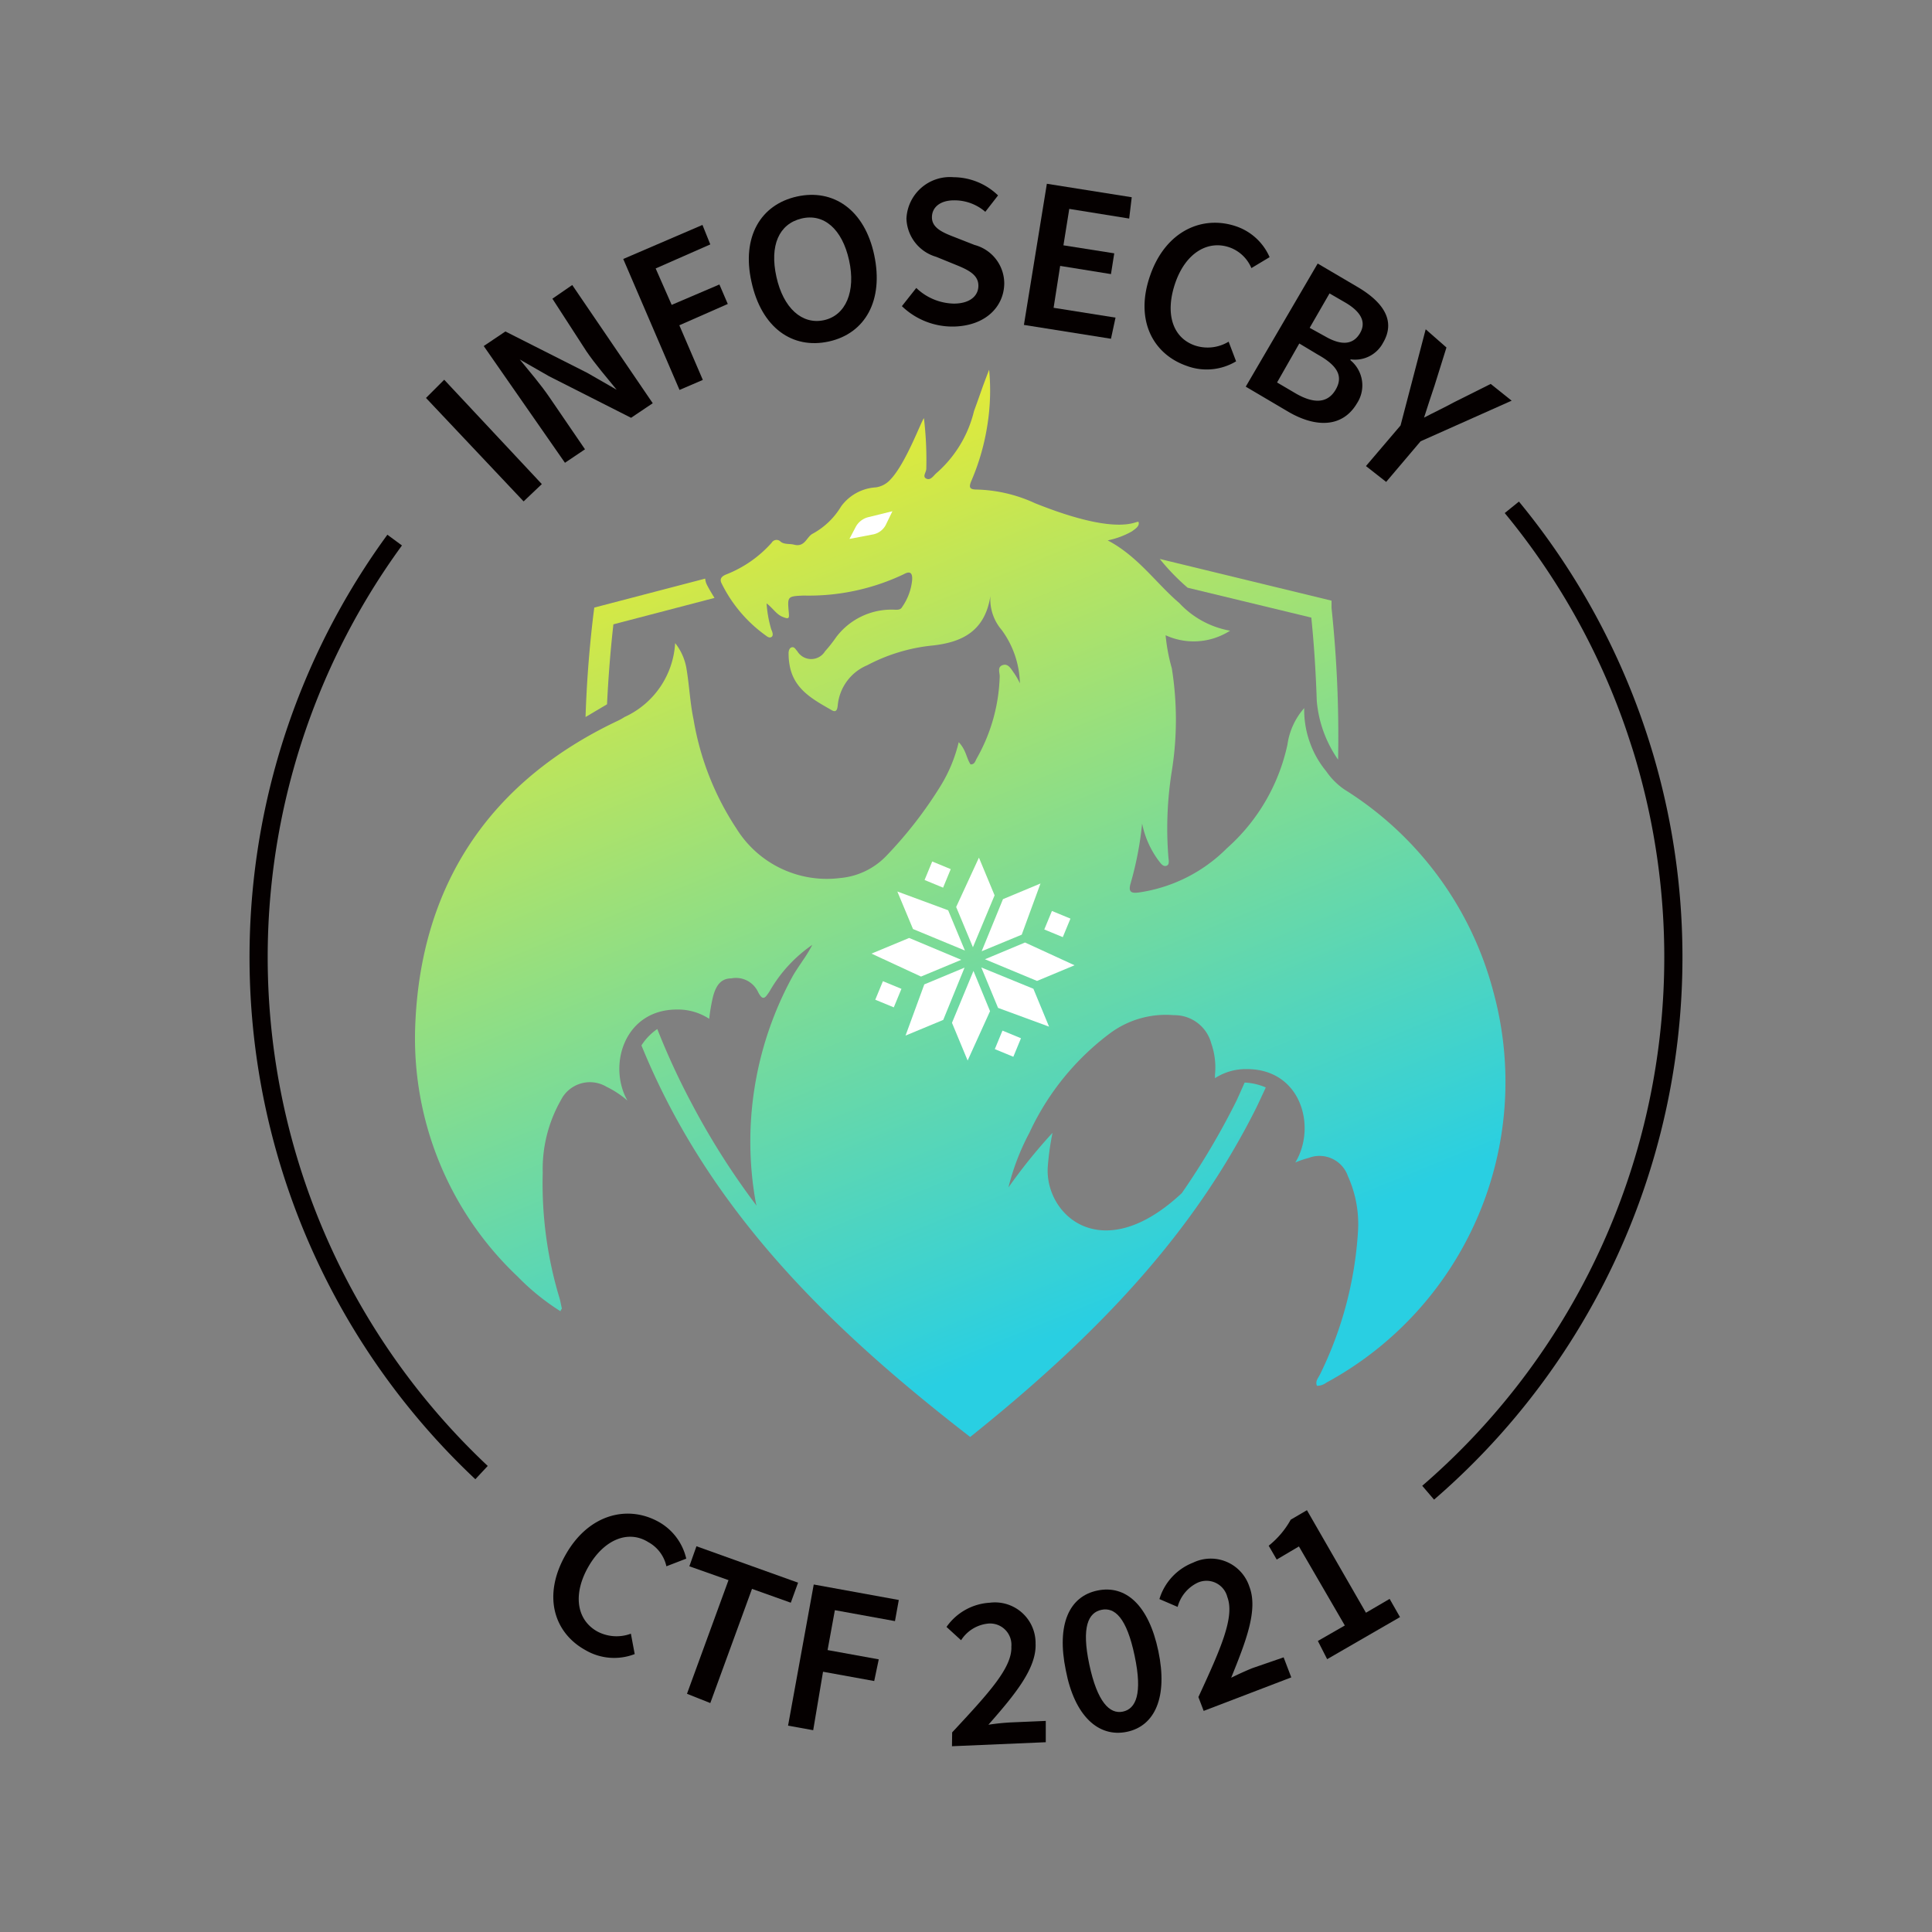 <svg xmlns="http://www.w3.org/2000/svg" xmlns:xlink="http://www.w3.org/1999/xlink" viewBox="0 0 106.08 106.08"><rect x="0" y="0" width="106.08" height="106.08" fill="#808080" stroke="none"/><defs><style>.a{fill:#050000;}.b{fill:url(#a);}.c{fill:url(#b);}.d{fill:url(#c);}.e{fill:#fff;}</style><linearGradient id="a" x1="30.22" y1="22.66" x2="51.89" y2="75.86" gradientUnits="userSpaceOnUse"><stop offset="0" stop-color="#fcee21"/><stop offset="1" stop-color="#29cfe2"/></linearGradient><linearGradient id="b" x1="59.68" y1="10.66" x2="81.35" y2="63.86" xlink:href="#a"/><linearGradient id="c" x1="37.19" y1="19.82" x2="58.87" y2="73.02" xlink:href="#a"/></defs><path class="a" d="M78.74,82.34l-.65-.76a38.33,38.33,0,0,0,4.53-53.41l.78-.63a39.34,39.34,0,0,1-4.66,54.8Z"/><path class="a" d="M26.1,81.22a39.33,39.33,0,0,1-4.83-51.86l.8.59a38.34,38.34,0,0,0,4.71,50.54Z"/><path class="b" d="M33.68,34.28l5.55-1.45c-.14-.23-.27-.44-.4-.69a.92.92,0,0,1-.11-.37l-6.09,1.59-.05.39c-.24,2-.37,3.82-.43,5.62l1.18-.7C33.4,37.24,33.51,35.78,33.68,34.28Z"/><path class="c" d="M65.21,32.27h0L72,33.91c.16,1.57.25,3.09.3,4.58a6.62,6.62,0,0,0,1.17,3.22,66.37,66.37,0,0,0-.36-8.33l0-.4-9.43-2.29C64.13,31.25,64.65,31.79,65.21,32.27Z"/><path class="d" d="M82,54.47a18.68,18.68,0,0,0-8.18-11.12,3.85,3.85,0,0,1-1-1,5.3,5.3,0,0,1-1.21-3.47,3.83,3.83,0,0,0-.92,2,10.58,10.58,0,0,1-3.33,5.7A8.54,8.54,0,0,1,62.55,49c-.41.06-.62,0-.47-.5a18.5,18.5,0,0,0,.63-3.28,5.11,5.11,0,0,0,.88,2c.12.15.25.38.45.32s.12-.34.11-.51a19.91,19.91,0,0,1,.19-4.69,17.85,17.85,0,0,0,0-5.65A9.89,9.89,0,0,1,64,34.88a3.7,3.7,0,0,0,3.54-.25,5,5,0,0,1-2.79-1.52c-1.29-1.1-2.25-2.55-3.93-3.44a4.48,4.48,0,0,0,1.34-.5c.17-.13.41-.27.36-.49s-.8.91-5.69-1.05a8.1,8.1,0,0,0-3.18-.75c-.4,0-.48-.1-.31-.49a12.58,12.58,0,0,0,.88-3.09,12,12,0,0,0,.09-3c-.5,1.3-.4,1.1-.83,2.27A6.56,6.56,0,0,1,51.39,26c-.15.14-.3.39-.53.28s0-.35,0-.54a19.36,19.36,0,0,0-.13-2.78c-.16.19-1,2.5-1.84,3.37a1.32,1.32,0,0,1-.8.43,2.55,2.55,0,0,0-1.91,1.05,4.11,4.11,0,0,1-1.57,1.5c-.33.18-.41.74-1,.6-.24-.07-.52,0-.74-.16a.31.31,0,0,0-.5.05,6.52,6.52,0,0,1-2.52,1.75c-.23.1-.36.24-.22.5A7.68,7.68,0,0,0,42,34.86c.1.07.22.19.35.12s.07-.27,0-.41a6.61,6.61,0,0,1-.26-1.44c.35.26.53.6.88.74s.37.09.34-.24c-.08-.89-.07-.89.81-.93a12.13,12.13,0,0,0,5.5-1.17c.41-.23.49,0,.46.35a3.12,3.12,0,0,1-.54,1.44c-.08.14-.18.16-.36.16A3.8,3.8,0,0,0,45.9,35a7.43,7.43,0,0,1-.6.76.89.89,0,0,1-1.52,0c-.09-.09-.15-.25-.3-.22s-.19.23-.18.37a3.39,3.39,0,0,0,.06.64c.24,1.31,1.29,1.86,2.3,2.44.28.17.32-.08.34-.28a2.65,2.65,0,0,1,1.61-2.18,9.75,9.75,0,0,1,3.62-1.09c1.58-.18,2.85-.77,3.15-2.72A2.59,2.59,0,0,0,55,34.59a5.15,5.15,0,0,1,1,2.93,3.86,3.86,0,0,0-.32-.56c-.16-.22-.32-.55-.63-.44s-.15.41-.16.64a9.65,9.65,0,0,1-1.26,4.48c-.08.14-.11.34-.34.33-.23-.34-.24-.79-.65-1.22a8.2,8.2,0,0,1-1,2.41,22.89,22.89,0,0,1-3,3.86,4,4,0,0,1-2.51,1.19,5.84,5.84,0,0,1-5.69-2.71,15.5,15.5,0,0,1-2.36-6c-.19-.9-.23-1.83-.38-2.74a3.06,3.06,0,0,0-.63-1.45,4.76,4.76,0,0,1-2.78,4.06,3.3,3.3,0,0,1-.42.23c-7,3.33-10.77,9-11.07,16.69a18,18,0,0,0,5.63,13.81A12.73,12.73,0,0,0,30.78,72c0-.09.08-.13.07-.16s-.07-.33-.11-.5a21.71,21.71,0,0,1-.94-6.94,7.64,7.64,0,0,1,1-4,1.78,1.78,0,0,1,2.5-.73,5.21,5.21,0,0,1,1.15.76c-1.09-1.93-.17-5,2.72-5a3.14,3.14,0,0,1,1.77.51,10,10,0,0,1,.21-1.22c.14-.52.38-1,1-1a1.34,1.34,0,0,1,1.46.72c.28.57.41.34.64,0a7.78,7.78,0,0,1,2.35-2.56,7.46,7.46,0,0,1-.53.87c-.2.31-.42.61-.59.93a18.89,18.89,0,0,0-2,12.25,2.61,2.61,0,0,0,.06.27A40.92,40.92,0,0,1,38,60.63a39.56,39.56,0,0,1-1.91-4.13,3.11,3.11,0,0,0-.87.9C38.94,66.54,45.7,73,52.91,78.62l.36.28.36-.29c7.44-6,12.15-11.45,15.29-17.67.2-.4.39-.82.58-1.23a3.23,3.23,0,0,0-1.16-.27c-.15.33-.29.66-.45,1a40.81,40.81,0,0,1-3,5.07c-4.4,4.12-7.54,1.18-7.36-1.45a15.16,15.16,0,0,1,.26-1.86,29.54,29.54,0,0,0-2.42,3,13,13,0,0,1,1.15-3,14.34,14.34,0,0,1,4.42-5.46,5.14,5.14,0,0,1,3.51-1,2.09,2.09,0,0,1,2.06,1.56,4,4,0,0,1,.2,1.72l0,.18a3.12,3.12,0,0,1,1.75-.5c3,0,3.84,3.2,2.66,5.13a4.84,4.84,0,0,1,.73-.25,1.65,1.65,0,0,1,2.16,1,6.38,6.38,0,0,1,.55,3.08,20.6,20.6,0,0,1-2.08,7.8c-.09.19-.28.38-.17.63a.84.84,0,0,0,.51-.17A18.78,18.78,0,0,0,82,54.47Z"/><path class="e" d="M46.64,29.59l.34-.65a1.08,1.08,0,0,1,.68-.54L49,28.07l-.34.7a1,1,0,0,1-.76.58Z"/><polygon class="e" points="54.8 55.34 57.6 56.37 56.74 54.29 53.88 53.12 54.8 55.34"/><polygon class="e" points="53.45 53.31 52.27 56.16 53.13 58.23 54.36 55.52 53.45 53.31"/><polygon class="e" points="54.08 52.67 56.94 53.86 59 53 56.28 51.75 54.08 52.67"/><polygon class="e" points="50.75 54.05 49.72 56.86 51.79 56 52.96 53.13 50.75 54.05"/><polygon class="e" points="53.42 52.01 54.61 49.16 53.75 47.09 52.5 49.8 53.42 52.01"/><polygon class="e" points="52.78 52.7 49.92 51.5 47.85 52.36 50.57 53.62 52.78 52.7"/><polygon class="e" points="52.06 49.98 49.27 48.95 50.13 51.01 52.98 52.19 52.06 49.98"/><polygon class="e" points="56.1 51.32 57.13 48.51 55.07 49.37 53.9 52.23 56.1 51.32"/><rect class="e" x="48.22" y="54.04" width="1.1" height="1.1" transform="translate(-20.3 78.82) rotate(-67.55)"/><rect class="e" x="57.51" y="50.19" width="1.1" height="1.1" transform="translate(-11.01 85.02) rotate(-67.55)"/><rect class="e" x="54.79" y="56.75" width="1.1" height="1.1" transform="translate(-18.75 86.57) rotate(-67.55)"/><rect class="e" x="50.94" y="47.47" width="1.1" height="1.1" transform="translate(-12.56 77.27) rotate(-67.55)"/><path class="a" d="M23.39,21.85l1-1,5.36,5.73-1,.95Z"/><path class="a" d="M26.56,19l1.19-.8,4.49,2.27,1.62.93,0,0c-.51-.63-1.17-1.39-1.66-2.11L30.33,16.4l1.09-.75,4.42,6.49-1.19.8-4.5-2.28-1.61-.92,0,0c.53.65,1.15,1.37,1.64,2.09l1.94,2.84-1.1.74Z"/><path class="a" d="M34.22,14.22l4.35-1.87L39,13.42,36,14.74l.88,2,2.62-1.12.46,1.07L37.3,17.86l1.29,3-1.28.55Z"/><path class="a" d="M41.26,15.47c-.55-2.47.51-4.24,2.5-4.68S47.47,11.51,48,14s-.49,4.31-2.49,4.75S41.81,18,41.26,15.47Zm5.36-1.18C46.24,12.57,45.23,11.7,44,12s-1.75,1.48-1.37,3.2,1.41,2.64,2.61,2.38S47,16,46.62,14.29Z"/><path class="a" d="M49.52,16.81l.79-1a3.07,3.07,0,0,0,2.06.86c.89,0,1.36-.43,1.35-1s-.52-.84-1.24-1.13l-1.08-.44A2.26,2.26,0,0,1,49.77,12a2.39,2.39,0,0,1,2.59-2.27,3.54,3.54,0,0,1,2.44,1l-.7.9A2.58,2.58,0,0,0,52.38,11c-.74,0-1.22.37-1.21.95s.62.83,1.27,1.08l1.07.42a2.19,2.19,0,0,1,1.63,2.09c0,1.27-1,2.35-2.77,2.39A4,4,0,0,1,49.52,16.81Z"/><path class="a" d="M57.48,10.09l4.66.74L62,12l-3.29-.53-.32,2,2.79.44L61,15.05l-2.79-.45-.36,2.3,3.4.54L61,18.6l-4.78-.76Z"/><path class="a" d="M63.16,15.1c.85-2.42,2.87-3.32,4.75-2.66a3.09,3.09,0,0,1,1.8,1.68l-1,.6a2.05,2.05,0,0,0-1.18-1.13c-1.2-.43-2.43.29-3,1.95s-.16,3,1.08,3.43a2.22,2.22,0,0,0,1.85-.21l.41,1.08a3.14,3.14,0,0,1-2.71.25C63.29,19.44,62.29,17.55,63.16,15.1Z"/><path class="a" d="M72.35,14.47l2.16,1.27c1.39.81,2.16,1.84,1.43,3.08a1.74,1.74,0,0,1-1.79.91l0,.05a1.79,1.79,0,0,1,.36,2.36c-.8,1.36-2.28,1.34-3.77.47l-2.34-1.38ZM71.14,21.6c1,.58,1.76.55,2.2-.21s.06-1.34-1-1.93l-1-.6L70.12,21Zm1.62-3.13c.95.55,1.56.42,1.91-.17s.09-1.16-.79-1.68L73,16.11,71.91,18Z"/><path class="a" d="M76.9,23.36l1.38-5.28,1.14,1-.65,2.08c-.2.59-.38,1.15-.58,1.77l0,0c.57-.3,1.11-.55,1.66-.85l2-1L83,22l-5,2.23-1.89,2.23L75,25.59Z"/><path class="a" d="M31.06,85.36c1.26-2.23,3.42-2.76,5.14-1.78a3.11,3.11,0,0,1,1.48,2L36.59,86a2,2,0,0,0-1-1.33C34.52,84,33.19,84.5,32.32,86s-.68,2.92.46,3.57a2.25,2.25,0,0,0,1.86.13l.21,1.12a3.12,3.12,0,0,1-2.71-.22C30.42,89.65,29.77,87.62,31.06,85.36Z"/><path class="a" d="M40,86.76,37.85,86l.39-1.1,5.58,2-.4,1.1-2.13-.76L39,93.51,37.72,93Z"/><path class="a" d="M44.68,87l4.67.85-.21,1.16-3.3-.6-.4,2.19,2.81.51L48,92.3l-2.81-.51L44.65,95l-1.38-.25Z"/><path class="a" d="M52.28,95.12c2-2.15,3.3-3.55,3.25-4.71a1.17,1.17,0,0,0-1.31-1.26,2,2,0,0,0-1.45.91l-.8-.73A3.12,3.12,0,0,1,54.35,88a2.23,2.23,0,0,1,2.51,2.24c.06,1.36-1.13,2.8-2.59,4.46a12.07,12.07,0,0,1,1.28-.13l1.87-.08,0,1.17-5.15.22Z"/><path class="a" d="M58.52,91.71c-.52-2.53.19-4.06,1.74-4.38s2.81.8,3.34,3.32-.18,4.12-1.73,4.44S59,94.23,58.52,91.71Zm3.78-.79c-.44-2.11-1.1-2.68-1.82-2.53s-1.11.93-.67,3,1.12,2.74,1.84,2.59S62.74,93,62.3,90.92Z"/><path class="a" d="M65.8,93.18c1.24-2.68,2-4.4,1.59-5.49a1.18,1.18,0,0,0-1.65-.78,2.06,2.06,0,0,0-1.08,1.32l-1-.43a3.11,3.11,0,0,1,1.85-2,2.23,2.23,0,0,1,3.09,1.32c.49,1.27-.19,3-1,5,.36-.18.82-.39,1.17-.53L70.48,91l.42,1.1-4.81,1.84Z"/><path class="a" d="M72.36,90.1l1.48-.85-2.52-4.34-1.22.72-.44-.76a4.8,4.8,0,0,0,1.21-1.43l.89-.52L75,88.55l1.3-.76.57,1-4,2.31Z"/></svg>